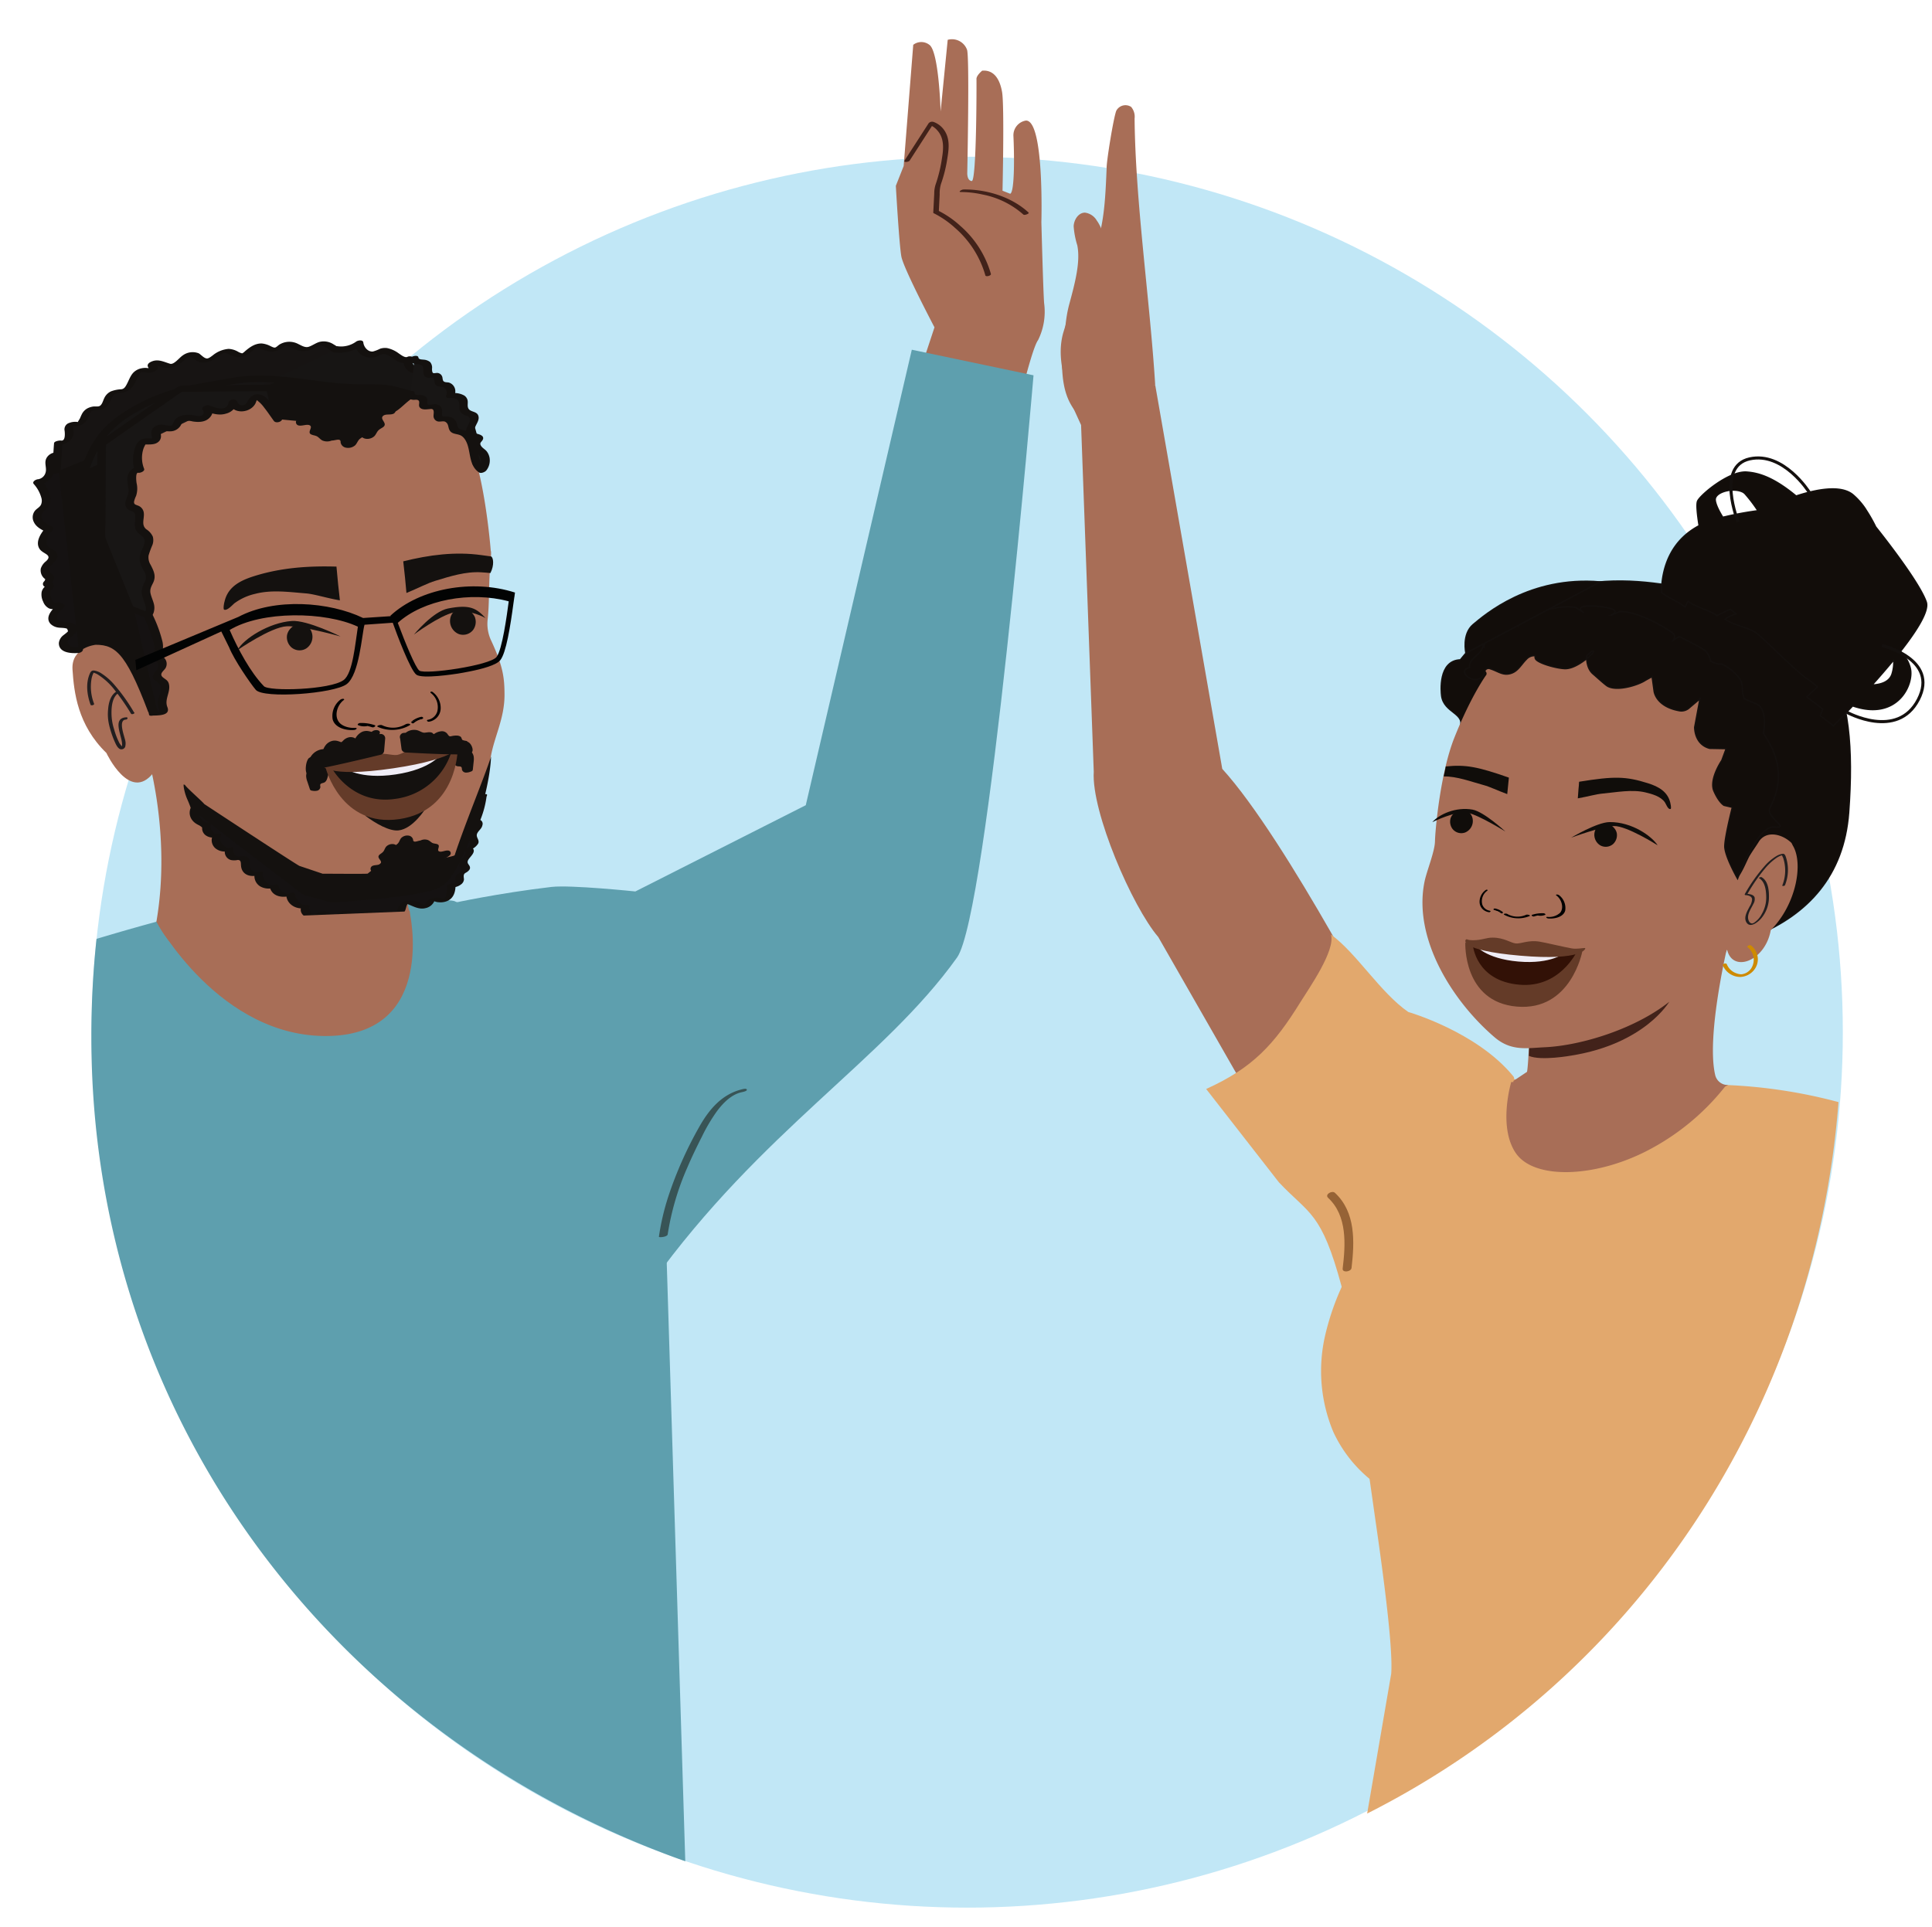 <svg xmlns="http://www.w3.org/2000/svg" viewBox="0 0 637.33 635.77"><defs><style>.cls-1{fill:#c1e7f6;}.cls-2{fill:#a86e57;}.cls-3{fill:#42221a;}.cls-4{fill:#5e9fae;}.cls-5{fill:#e2a86d;}.cls-11,.cls-12,.cls-6,.cls-7{fill:#120d0a;}.cls-11,.cls-12,.cls-13,.cls-6,.cls-7{stroke:#14100e;stroke-miterlimit:10;}.cls-6{stroke-width:0.45px;}.cls-7{stroke-width:0.42px;}.cls-8{fill:#231f20;}.cls-9{fill:#100d0a;}.cls-10{fill:#ce8a00;}.cls-11{stroke-width:0.45px;}.cls-12{stroke-width:0.47px;}.cls-13{fill:none;stroke-width:1.01px;}.cls-14{fill:#643b28;}.cls-15{fill:#321106;}.cls-16{fill:#f0edf6;}.cls-17{fill:#14110f;}.cls-18{fill:#221e1f;}.cls-19{fill:#151212;}.cls-20{fill:#171413;}.cls-21{fill:#171514;}.cls-22{fill:#181615;}.cls-23{fill:#020303;}.cls-24{fill:#643b29;}.cls-25{fill:#385456;}.cls-26{fill:#966336;}</style></defs><g id="Layer_1" data-name="Layer 1"><circle class="cls-1" cx="319.06" cy="340.56" r="288.85"/><path class="cls-2" d="M301.26,14.79l-3.16,40-2.58,6.52s1.09,19.32,1.82,23.32S308.27,108,308.27,108l-7,21.18L336,133.59s4.5-18.89,6.44-21.37a21.12,21.12,0,0,0,2-12.17c-.31-3.81-.91-26.76-.91-26.76s1-33.71-5.11-33.51c0,0,0,0,0,0a4.93,4.93,0,0,0-4.11,5.15c.27,5.4.48,18.41-1.07,19l-2.53-1s.65-27.93-.14-32.54S327.66,23,324,23.32c0,0-1.92,1.55-1.88,2.75s.06,33.81-1.56,33.66S319.08,57,319.08,57s.81-38.77-.1-40.65a5.28,5.28,0,0,0-6.35-3.21l-2.34,23.62s-.55-19.91-3.75-22A4.32,4.32,0,0,0,301.26,14.79Z"/><path class="cls-3" d="M300.07,53,308,40.69l-1.58.43a6.49,6.49,0,0,1,2.87,2c2.29,2.64,1.94,6.13,1.41,9.33a47.14,47.14,0,0,1-2.06,8.43,9.5,9.5,0,0,0-.45,3l-.32,6.19a.27.27,0,0,0,.18.3,30.7,30.7,0,0,1,7,4.83,32.47,32.47,0,0,1,10,15.66c.16.59,2,.1,1.83-.49a33,33,0,0,0-10.11-15.86,31.57,31.57,0,0,0-7.25-5l.18.29.28-5.63a11.12,11.12,0,0,1,.41-3.41,45,45,0,0,0,2.1-8.39c.54-3.22.95-6.58-1-9.41a7.23,7.23,0,0,0-3.56-2.74,1.57,1.57,0,0,0-1.58.43L298.38,53c-.43.67,1.39.47,1.69,0Z"/><path class="cls-3" d="M317.06,63.36a33.27,33.27,0,0,1,7.17.84,28.35,28.35,0,0,1,13.36,6.59c.39.36,2.08-.33,1.72-.66-5.58-5.17-13.92-7.73-21.49-7.61-.55,0-2,.86-.76.84Z"/><path class="cls-4" d="M300.79,115.39l40.15,8.44s-15.05,177.85-25.23,192.1C291.55,349.78,251.29,372.82,215,423.29c-12.86,17.89-14.57,38.37-14.57,38.37L149.24,298s15.3-3.33,32.66-5.36c6.35-.74,27.69,1.49,27.69,1.49l56.22-28.46Z"/><path class="cls-2" d="M381.08,127,403.2,253.68c21.3,23.39,55.69,90.3,55.69,90.3l-22.52,60-54.27-94.8c-8.62-10.06-22.12-41.34-21.29-54.56l-4.18-114.38-4.13-9.05Z"/><path class="cls-5" d="M499.2,355.1c-12-14.7-34.62-21.2-34.63-21.2-9.23-6.38-17.08-19.44-25.51-25.56,1.58,5.23-7.32,17.85-10.06,22.28-8.66,14-15.74,21.74-31.11,28.68l24,30.8c10.08,10.7,14,9.55,20.72,34.51l.84,21.78,28.87-71.46S502.78,359.49,499.2,355.1Z"/><path class="cls-5" d="M450.11,411.45a84.51,84.51,0,0,0-13,29.3,52.09,52.09,0,0,0,2.71,31.67,44,44,0,0,0,35.28,25.32"/><path class="cls-2" d="M381.08,127c-1.75-28.16-6.54-60.34-6.8-87.88a5,5,0,0,0-1.14-3.85,3.42,3.42,0,0,0-4.74,1l-.1.15c-.87,1.69-3.36,17.16-3.24,19.06-.61,14.62-1.07,21-6.58,34.57-3.54,8.8-4.86,10.3-7.62,19.36s1,19,4.72,27.75"/><path class="cls-2" d="M358.93,139.94c-7.19-6-8.93-11.72-8.59-24.62,1.18-5.49.93-9.54,2.39-14.95,1.89-7,3.74-13.93,2.65-19.42a27.7,27.7,0,0,1-1.2-6.31c.09-2.14,1.58-4.48,3.72-4.48a5.29,5.29,0,0,1,3.9,2.59c3.4,4.6,5.71,17.7,3.48,27.31"/><path class="cls-5" d="M451,598.37c87.79-44.32,147.41-131.76,155.49-234.74a169.33,169.33,0,0,0-37-5.64l-48.33-.28-50.89-3.85S446,405.58,443.77,420.28s4.36,41.79,4.36,41.79l5.21,36.78c1.42,10,6.39,43.36,5.59,53.41Z"/><path class="cls-4" d="M226.06,614.11,219.92,415.8,192.66,305.51s-38.4-5.89-42.54-8.1-85.67,3.37-85.67,3.37-14,3.38-32.61,9a298.8,298.8,0,0,0-1.7,32.53C30.14,466.72,108.78,572.52,226.06,614.11Z"/><path class="cls-2" d="M505.43,310.77s-.8,38.62-1.7,42.88l-4.5,3,.84,13.39c17.19,16,13.06,9.49,35.78,3.46L570.13,358a4.29,4.29,0,0,1-4.35-3.43c-3-13.18,4.35-43.58,4.35-43.58"/><path class="cls-3" d="M550.7,330.45s-8,13.95-32.35,17.83c0,0-10.08,1.83-14,.1l.22-5.64Z"/><path class="cls-6" d="M473.88,296.93c8.81-5.57,11-16.35,10.54-26.09-.48-9.33,7.34-23.15-4.07-23.33-.21,0,4.53-7.71,1.14-7.21,2.34-5-5.2-4.94-5.93-10.77-.15-1.17-1.22-11.54,6.17-11.82,28.57-35.46,63.66-25.63,83.42-21.81,38.79,7.51,47.84,29.54,44.69,72.19-3.11,42-48.35,50.32-87.7,46.86-16.82-1.48-36.86-2-48.62-17.81Z"/><path class="cls-7" d="M560.49,173.44c-8.56,4.52-12.3,12.67-12.41,22.06,1.89,1.55,5.89,3.21,7.79,4.75.32-.62.66-1.24,1-1.84,2.08,1.68,7.43,3.1,9.55,4.74.55-.36,2.3-1.2,4.37-2.14l1.94,1.54a10.91,10.91,0,0,0-3.67,1.75c2.4,1.91,8.4,2.83,10.7,4.84,5,4.37,10.62,10.27,15.78,14.43a31.35,31.35,0,0,1,4,3.08L596,229.94l5.3,4c-.53,1.38-.84,2.17-.84,2.17l4.35,3.37s2.63-2.62,6.36-6.56c14.73,5.09,20.37-7.06,19-12.53a11.54,11.54,0,0,0-3.21-5.46c5.44-6.93,9.47-13.37,8.5-16.28-2-5.84-11.89-18.77-16.7-24.83a48.53,48.53,0,0,0-3.19-5.61l-.06-.12h0a22.57,22.57,0,0,0-4.32-4.93c-4.07-3.27-12.15-1.66-18.68.48-7.25-6-12.14-7.61-16.32-7.9-5.86-.4-15.22,7.49-16.18,9.55C559.52,166.31,559.94,170,560.49,173.44ZM617.61,226c2.35-2.63,4.79-5.44,7.09-8.23a13.21,13.21,0,0,1-.55,4.54C623.3,225.06,620.34,225.87,617.61,226Zm-42.17-63.3a48.38,48.38,0,0,1,4.43,5.8,108.35,108.35,0,0,0-10.87,2l-.68.15c-1.08-1.74-2.36-4.11-2.48-5.69C565.63,162.21,572.44,160.56,575.44,162.69Z"/><path class="cls-2" d="M502.62,216.65a4.35,4.35,0,0,1-.34.41l.31-.17Zm-11.91,1.65,0,.2.58-.4C491.29,217.86,490.71,218.3,490.71,218.3Zm77.22,98.91,1.8-3.9c1.79,7.84,12.6,3.85,14.41-6.42,8.41-8.45,10.84-22.05,7.27-27.91l-.42-.84c-2.7-2.69-7.89-4.37-10.62-.69-1,1.64-2.33,3.45-3.28,5.08-1,1.88-2.48,5.7-4,7.28,0,0,7.36-18,8-22.62s1.51-16-6.13-23.32c0,0-8.94-10.6-12.23-15.79l-1.28-.61c-.8-.07-1.35.13-2.14.06,0-.24.31-.46.35-.95a8.68,8.68,0,0,1-3.47-.06c.29-.22.84-.42.86-.66a14.15,14.15,0,0,1-3.18-.28c.28-.22.86-.66.88-.9-1.37.37-2.12-.19-3.18-.28a1.88,1.88,0,0,0,.61-.93,7.05,7.05,0,0,1-3.2,0c.29-.22.59-.68.88-.9-1.37.37-2.12-.19-3.18-.28-.27,0,.57-.44.59-.68a9.55,9.55,0,0,1-2.67,0c0-.24.57-.44.6-.68-1.64.35-2.39-.21-3.45-.3l.88-.91a3.75,3.75,0,0,1-3.22.21c.28-.22.85-.66.87-.9a5.29,5.29,0,0,1-4.28.11c.27,0,.86-.66.88-.9-1.41.85-2.45.52-3.78.4.29-.22.6-.68,1.17-1.12a5.46,5.46,0,0,1-5.1.28c.27,0,.6-.68.62-.92-1.15.88.95-.17-.36-.53,0,0-3.13.71-3.11.47-1.13.63,3.16-3.89,1.83-4,.31-.47-7.65-.22-7.07-.66-1.41.86-1.1.38-2.67,0,0,0-5.76,2.43-5.48,2.21-1.43,1.1-1.94,0-3.51-.36.29-.22.87,1.11,1.16.89-1.15.88-.69-.31-2-.42,0-.25-4.2-2-4.17-2.21-1.39.61-1,.76-2.56.62,0-.25-1.23,2.59-.95,2.37-1.14.88-1,.09-2.33-.28l-1.39.79c-1.44,1.1.43.73-1.14.35,0-.17,5.92,1.29,6.19,1a9.84,9.84,0,0,1-3.55,1.21c0-.25.33-.71.35-1a5.3,5.3,0,0,1-4.37,1.08c.27,0,.58-.44.6-.68-1.44,1.1-3.09,1.69-4.62.82v0a8.37,8.37,0,0,1-3.86,1.42,1,1,0,0,1,.62-.93l-1.06-.09c-1.5,1.83,4.7,1.27,4,3.66,0,0-5,6.77-10.58,20.8-4.59,11.51-6.31,30.27-6.39,34.18-.07,3.4-2.71,9.76-3.43,13.23-3.9,18.82,9.2,39.51,23.06,51.39,5.52,4.73,10.74,3.59,16.66,3.32,12.07-.56,30.63-6.22,42.05-15.86"/><path d="M497.32,301.61a6.88,6.88,0,0,0,6.12.22c.41-.19,1.67.16,1.1.43a9.73,9.73,0,0,1-8.33-.44c-.2-.13-.15-.29.14-.35a1.45,1.45,0,0,1,1,.14"/><path d="M505.33,301.86a11,11,0,0,1,3.84-.54.94.94,0,0,1,.56.23c.1.11.11.24,0,.3a4.15,4.15,0,0,1-2.1.26.8.8,0,0,1-.61-.31c-.1-.18.12-.26.29-.25a3.26,3.26,0,0,0,1.7-.21l.52.54a9.86,9.86,0,0,0-3.43.48.79.79,0,0,1-.68-.14c-.13-.09-.26-.29-.05-.36"/><path d="M510.46,302.52a5.32,5.32,0,0,0,4.22-1.38c1.29-1.55.5-4.45-1.29-5.7-.19-.14-.07-.27.14-.3a1.31,1.31,0,0,1,.8.24,5.34,5.34,0,0,1,2,5.06c-.37,1.43-1.92,2.31-3.78,2.55a7.41,7.41,0,0,1-1.7.06c-.23,0-.64-.12-.73-.31s.12-.24.33-.22"/><path d="M494.61,300.59a.19.19,0,0,0-.16-.29,1.86,1.86,0,0,1-1.14-.49l-.45.43a5.59,5.59,0,0,1,2.3,1.05.44.44,0,0,0,.49,0c.11-.07.23-.24.09-.35"/><path d="M495.74,300.92a6.12,6.12,0,0,0-2.57-1.17.49.49,0,0,0-.42.14.19.19,0,0,0,0,.3"/><path d="M491.44,300.48a3.11,3.11,0,0,1-2.45-2,4.23,4.23,0,0,1,1.63-4.59.18.18,0,0,0,0-.32.63.63,0,0,0-.54.11,4.77,4.77,0,0,0-2,3.84,3.42,3.42,0,0,0,2,3.12,3.69,3.69,0,0,0,1.07.33.55.55,0,0,0,.51-.18c.09-.17,0-.26-.18-.28"/><path class="cls-8" d="M576.42,295a56.75,56.75,0,0,1,5.67-8.26,19.35,19.35,0,0,1,3.9-3.66,7.82,7.82,0,0,1,1.24-.68,1.6,1.6,0,0,1,.33-.11l.19-.05.08,0c.06,0,.15,0,.2,0-.16.07-.06,0,0,0-.44-.27-.18-.05-.14.08s.24.49.34.73a13.26,13.26,0,0,1-.28,9.08c-.12.33.79.22.9-.1a13.67,13.67,0,0,0,.4-8.88c-.2-.59-.39-1.51-1.14-1.45a5.3,5.3,0,0,0-2.08.74,16,16,0,0,0-3.86,3.25,53.6,53.6,0,0,0-6.59,9.3c-.22.38.69.32.85,0Z"/><path class="cls-9" d="M476.93,252.89c6.57-.69,10.55.09,20.8,3.67l0,.25c-.13,1.39-.06.61-.2,2-.1,1.07-.21,2.14-.32,3.2-3.34-1.22-5.7-2.43-7.88-3-4.12-1.12-8.75-2.9-13.08-2.83C476.49,255.09,476.73,254,476.93,252.89Z"/><path class="cls-9" d="M520.89,258.2c-.11,1.4,0,.62-.16,2l-.24,3.21c3.5-.62,6-1.39,8.28-1.59,4.46-.41,9.59-1.43,14-.38,2.1.51,5.11,1.29,6.47,3.33.37.54,1,2.45,1.85,2.14.36-.13-.06-1.9-.1-2.08-.87-3.58-3.75-5.27-7.34-6.4-7.34-2.31-11.13-2.37-22.72-.5"/><path class="cls-10" d="M576.5,312.52a5.27,5.27,0,0,1,1.12,7.1,4.6,4.6,0,0,1-1.4,1.27,4.35,4.35,0,0,1-.76.35l-.47.13a1.92,1.92,0,0,0-.37.09,4.62,4.62,0,0,1-1.8-.32,5.21,5.21,0,0,1-3.18-3c-.22-.52-1.52-.14-1.32.35a6.27,6.27,0,0,0,5.79,3.85,6.13,6.13,0,0,0,4.14-1.87,5.71,5.71,0,0,0,1.63-3.88,5.93,5.93,0,0,0-2.17-4.59.84.84,0,0,0-.88-.05c-.15.07-.58.39-.33.6Z"/><path class="cls-8" d="M575.69,295.31c.88.09,2.19.29,2.29,1.38a4.83,4.83,0,0,1-.82,2.42c-.8,1.57-2.18,3.78-.88,5.45s3.84-.49,4.74-1.58a10.85,10.85,0,0,0,2.51-6.46c.08-2.37-.09-5.81-2.45-7.11-.23-.13-1,.24-.85.31,2,1.12,2.36,3.93,2.41,6a10.81,10.81,0,0,1-1.48,5.88,7.52,7.52,0,0,1-2.66,2.93c-.91.49-1.56-.3-1.77-1.17-.44-1.76.94-3.58,1.65-5.09a3,3,0,0,0,.42-2.23c-.39-.92-1.68-1.05-2.52-1.13-.21,0-1,.33-.59.37Z"/><path class="cls-9" d="M484.26,267.75a4,4,0,0,0-4.37.4,3.75,3.75,0,0,0-1.32,1.7,4,4,0,0,0,.62,3.69,3.69,3.69,0,0,0,4.17,1.12,4.1,4.1,0,0,0,2.42-4.57,3.65,3.65,0,0,0-1.52-2.34"/><path class="cls-9" d="M496.59,274.35s-7-6.5-10.81-7.22c-5.57-1-11.06,1.57-13.29,4.14,0,0,7.86-3.93,11.76-3.08C488,269,496.59,274.35,496.59,274.35Z"/><path class="cls-9" d="M528.13,271.91a4,4,0,0,1,4.23,1.16,3.74,3.74,0,0,1,1,1.9,4,4,0,0,1-1.25,3.53,3.7,3.7,0,0,1-4.3.37,4.09,4.09,0,0,1-1.59-4.92,3.62,3.62,0,0,1,1.91-2"/><path class="cls-9" d="M518.28,276.39s8.55-5.11,12.69-5.15c7.47-.07,14,4.73,15.86,7.67,0,0-10.19-6.49-14.45-6.36C528.31,272.68,518.28,276.39,518.28,276.39Z"/><path class="cls-11" d="M489.84,221.3c-1.62,6.61-10.22.15-5.09-1.05-.33-3.29,4.38-4.22,4.53-7.54a5.21,5.21,0,0,1,.28.55s.47-4,1.88-4.8,7.64-3.33,7.64-3.33l1.69,1.52c0-.1-.57-1.45.43-2.16s11.56-5.11,18-4.14c.22,0,.43.07.64.12l2.55,1.63.09.05-.09-.06c-.45-.32-1.41-1.1-.84-1.62a2.31,2.31,0,0,1,1.25-.43,22.66,22.66,0,0,1,3.94,0v0l.44.05.43,0v0a23.48,23.48,0,0,1,3.88.73,2.31,2.31,0,0,1,1.14.64c.48.61-.6,1.21-1.1,1.45l-.11.05.1,0,2.8-1.16c.21,0,.43,0,.65,0,6.48.17,16.11,6.34,17,7.21s.11,2.12.05,2.21l1.93-1.2s7.46,3.69,8.7,4.76a6.81,6.81,0,0,1,1.65,3.42s2.28,1.07,3.15.87,5.06,2.47,6.64,5.23c1,1.77.46,3.3.9,4.82h0c.26.85.39,1.42.39,1.42l4.41,1.91c3.48,2.07,1.91,9.48,1.91,9.48,6.38,9.41,6.07,16.92,2.16,24.69-1.51,3,7.07,6.9,1.4,6.28s-12.07,17-12.07,17-4.26-7.44-4.21-10.73,2.49-12.81,2.49-12.81l-2.73-.64s-1.63-.83-3.33-4.7,2.59-10.13,2.59-10.13l1.43-3.88-5.44-.1c-5.14-1.36-4.94-7-4.94-7l1.74-9.35-3.42,2.89a3.87,3.87,0,0,1-3.14,1.09c-8-1.32-8.56-6.45-8.56-6.45l-.67-4.85-2.17,1.19c-2.33,1.59-9.22,3.75-12.47,2-.86-.46-4.34-3.68-4.91-4.13-2-1.77-2.09-4.82-2-5.94.35-.28.68-.64,1-.95,1.27-1.15,1.78-.58.51.58-2.18,2-5.83,4.75-8.82,4.62s-9-1.87-9.62-3.27c-.43-.93.49-1-.57-1a3.49,3.49,0,0,0-2.41,1.17c-1.52,1.46-2.64,3.69-4.66,4.5-2.93,1.19-4.49-.5-7.26-1.35A1.33,1.33,0,0,0,489.84,221.3Z"/><path class="cls-12" d="M483.58,215.5s-1.41-6.27,2.43-9.46S504.61,190,527.9,192Z"/><path class="cls-13" d="M609.22,235s16.63,9.23,23.59-4.16-12-17.87-12-17.87"/><path class="cls-13" d="M596.82,162.4s-8.46-13.47-19.63-11-3.83,20.79-3.83,20.79"/><path class="cls-2" d="M498.53,357s-4.45,14.73,1.51,23.46,25.66,8.17,42.91-.57A78.62,78.62,0,0,0,569.47,358Z"/><path class="cls-14" d="M501.68,313.14c7.71.67,20.29.79,20.29.79s-3.71,19.73-21.59,18.19-17-21.1-17-21.1S494,312.47,501.68,313.14Z"/><path class="cls-15" d="M501.61,313.13c3.66.32,18.5.94,18.5.94s-5.62,12-18.89,10.83c-14.38-1.24-15.34-13-15.34-13Z"/><path class="cls-16" d="M501.4,313.7c3.66.31,14.88.63,14.88.63s-4.38,3.88-15.38,2.93-14.14-5.36-14.14-5.36Z"/><path class="cls-14" d="M483.73,309.92c.4-.07.32.31,2.15.3,3.06,0,4.3-.87,6.51-.86,3.78,0,6,1.78,7.67,1.93s4.15-1.22,7.88-.59c2.18.37,7.55,1.68,10.56,2.22,1.81.32,4-.24,4.39-.11s-.88,4.29-21.4,2.51S483.18,310,483.73,309.92Z"/><path class="cls-2" d="M132.06,309.08a33.23,33.23,0,0,1-6.77,9.09,32.22,32.22,0,0,1-12,6.38l-4.94,1.28a40.86,40.86,0,0,1-10.73,1.31l-9-.1a39.57,39.57,0,0,1-5-.77c-13.44-3-26.15-10.17-32-22.31,5.05-29.63-3.36-56.17-3.36-56.17l80.46,8.26s3.83,37.56,5.69,41.93c.1.24.35,2.36.76,2.67C135.34,304.23,133.73,306,132.06,309.08Z"/><path class="cls-2" d="M109.66,294.37l26.72-4.23,13-4.66c1.37-.14,5.63-14.61,6.35-16.47,2.23-5.76,5.13-13.31,6.19-19.4,1.15-6.54,4.47-12.48,4.51-20.18,0-5.65-.41-9.54-4.48-18.24a12.91,12.91,0,0,1-1.06-7c.58-5.35.28-11.5.91-18.65,0-.56.38-3.29.09-3.86,0,0-2.25-29.25-8.76-39S138.25,129,130.36,128,100,131,100,131l-31.76-.74-25,16.3-9.63,33.84,6.41,37.18,8,32.94"/><path class="cls-17" d="M47.34,214.81c.51,2.87,5.86,16.85,6.52,19.63l-15,1.51c-5.7-9.36-12.52-20.37-14.55-22.82-3.18-3.82-2.23-25.06-3.31-32.62l-.23-1.63c-1.05-7.24,4.5-19.63,14.85-33.12,19.24-25.08,18.11-23.45,52.62-25.17,2.18-.1,4.36-.13,6.48-.08,20,.53,40.24-.23,54.8,14.74C160,146,155,138.19,155.2,146.56c-2.52-16.27-5.12-11-7-12.68-11.27-10-14.69,2.55-19.63,2.42A16.4,16.4,0,0,0,120.6,138c-4.66,1.66-9.34,1.6-14.49,1.46-3.83-.1-13.62-1.09-14.46-1.18-2.75-1.45-1.74-11.56-6.5-11.68-11.07-.29-25.33,6.29-30.28,9.36C49,139.63,35,147.68,39,164.05"/><path class="cls-17" d="M144.8,283.39a1.33,1.33,0,0,1-.53-.13c-3.08-1.56-3.43-2.6-4.86-2.76a7.79,7.79,0,0,0-1.53-.16c-4.09-.09-6.59-.22-16.58,7.9-.2.16-14.55,0-14.83.05l-7.7-2.59c-1.31-.61-31.37-20.4-31.37-20.4-.5-.72-6.09-5.61-6.38-6.32l-.27-.1-.18-.05c0,.05,0,.12,0,.15a5.31,5.31,0,0,0,.09,1,16.26,16.26,0,0,0,1.24,4c.87,1.95,1.48,4,2.28,5.95q.42,1,.93,2c3.35,1.57,26.13,24.2,38.09,28.46a49.19,49.19,0,0,0,9.37.28c11.69-.4,22.87-1.73,33.88-6.39a10.31,10.31,0,0,0,5.88-6.52c2.48-8.27,9.2-26.15,9.66-38.12-2.34,7.18-8.55,22.05-12,32.53-.1.32-4.47,1.08-4.83,1.23"/><path class="cls-2" d="M50.57,255c-7.76,9.94-15.47-6.56-15.47-6.56-9.54-9.25-10.69-20.08-11.18-27.51s7.67-8.19,7.67-8.19c7,0,10.48,3.39,18.76,26.1"/><path class="cls-17" d="M24.32,213.13s-10.4-23.36-7.95-48.49,27.25-39.75,39.91-43.4,59.37-4.28,71.21-.45,28.22,4.81,30,34c0,0-2.33-27.94-34.07-24.57-11.24,1.19-41.64-2.94-57-2-6.35.38-25.35,18.56-27.63,22.44-5.23,8.9,11.48,25.81,3.92,53.07-2.5,9-9.34-5.38-13.14.79S24.32,213.13,24.32,213.13Z"/><path class="cls-18" d="M44.25,235.11A59.84,59.84,0,0,0,37.78,226a19.53,19.53,0,0,0-4.4-3.86,5.77,5.77,0,0,0-2.36-.9c-.87-.08-1.17.48-1.47,1.2-1.32,3.21-.82,6.9.32,10.07.16.43,1.32.1,1.17-.31a15.3,15.3,0,0,1-.9-7.86,7.44,7.44,0,0,1,.94-2.74l-.62.32c-.12,0-.13,0,0,0s.26,0,.05,0l.24,0a5.84,5.84,0,0,1,1.48.62,21.66,21.66,0,0,1,6,5.67,69.15,69.15,0,0,1,5,7.28c.21.35,1.35,0,1.09-.46Z"/><path class="cls-18" d="M41.6,236.67c-5,.33-.9,6.8-1.36,9.41,0,.09-.14.34-.12.4l-.06.09.36-.08s-.16-.09-.17-.12c-.23-.41-.63-.78-.87-1.22a24,24,0,0,1-1.73-4.49,17.63,17.63,0,0,1-.87-5.47c0-2.27.31-5.42,2.52-6.68.69-.38-.31-.69-.75-.44-2.09,1.19-2.72,3.78-2.89,6a15.69,15.69,0,0,0,.34,5.16,32.48,32.48,0,0,0,1.82,5.44c.37.81.85,2,1.71,2.46a1.33,1.33,0,0,0,1.78-.77,4.5,4.5,0,0,0-.13-2.54c-.29-1.32-2.18-6.23.29-6.39.62,0,.93-.81.13-.76Z"/><path class="cls-17" d="M100.55,206.07a4.52,4.52,0,0,0-4.77,1.37,4.32,4.32,0,0,0-1.1,2.17,4.5,4.5,0,0,0,1.47,4,4.17,4.17,0,0,0,4.86.35,4.62,4.62,0,0,0,1.73-5.58,4.12,4.12,0,0,0-2.19-2.28"/><path class="cls-17" d="M150.22,201.4a4.53,4.53,0,0,1,4.95.38,4.37,4.37,0,0,1,1.51,1.91,4.51,4.51,0,0,1-.64,4.19,4.21,4.21,0,0,1-4.7,1.32,4.65,4.65,0,0,1-2.81-5.13,4.13,4.13,0,0,1,1.69-2.67"/><path class="cls-17" d="M136.56,209.36s6.23-7.62,11.25-8.6c7.34-1.43,9.4,0,12.37,3.17,0,0-5.21-3.05-10.35-1.91C144.92,203.12,136.56,209.36,136.56,209.36Z"/><path class="cls-17" d="M112.34,210s-11-5.5-16.13-5.11c-7.45.56-15.86,5.83-17.89,9.63,0,0,11-7.63,16.27-7.88C99.62,206.39,112.34,210,112.34,210Z"/><path class="cls-17" d="M111,187c.17,1.76.33,3.53.5,5.31.12,1.35.5,4.42.62,5.77-4.36-.73-8.36-2.06-11.15-2.29-5.55-.44-11.26-1.27-16.69.12A18.41,18.41,0,0,0,77.4,199c-.66.5-2.35,2.54-3.44,2.16-.44-.15,0-2.4.1-2.63,1-4.52,4.55-6.7,9-8.19,9.07-3,18.43-3.68,28-3.39"/><path class="cls-17" d="M162,183.59l-3.15-.43c-8.74-1.22-17.29-.07-25.83,2.05.19,1.76.38,3.53.58,5.3.14,1.35.33,3.79.48,5.14,3.78-1.56,7-3.26,9.48-4,4.91-1.5,10.06-3.14,15.22-2.82.41,0,2.61.2,3,.24C163.13,186.44,162.74,183.9,162,183.59Z"/><path class="cls-17" d="M120.42,269.08l20-2.38s-4.13,6.8-9,7.29C128.47,274.29,124,271.78,120.42,269.08Z"/><path d="M133.76,239a8.28,8.28,0,0,1-7.72.28c-.52-.26-2.1.2-1.38.56a11.66,11.66,0,0,0,10.5-.55c.26-.18.19-.4-.17-.48a1.83,1.83,0,0,0-1.23.19"/><path d="M123.65,239.28a13.48,13.48,0,0,0-4.85-.73,1.08,1.08,0,0,0-.7.31c-.13.14-.14.31.05.4a5.13,5.13,0,0,0,2.66.35,1,1,0,0,0,.77-.4c.12-.24-.16-.36-.38-.34a3.89,3.89,0,0,1-2.14-.29c-.22.24-.44.47-.65.71a12,12,0,0,1,4.34.67,1,1,0,0,0,.85-.19c.16-.12.33-.39.05-.49"/><path d="M117.19,240.15c-1.92.14-4.26-.48-5.34-1.86-1.65-2.08-.68-5.66,1.57-7.32.24-.18.08-.37-.18-.4a1.56,1.56,0,0,0-1,.32,6.78,6.78,0,0,0-2.5,6.46c.49,1.91,2.46,3.09,4.8,3.42a10.3,10.3,0,0,0,2.15.09c.29,0,.81-.16.92-.41s-.15-.33-.42-.3"/><path d="M137.17,237.63a.25.25,0,0,1,.2-.39,2.2,2.2,0,0,0,1.43-.65l.57.58a6.56,6.56,0,0,0-2.88,1.4.53.53,0,0,1-.62,0c-.14-.09-.29-.32-.12-.47"/><path d="M135.75,238.06a7.4,7.4,0,0,1,3.23-1.55.63.63,0,0,1,.53.19.28.28,0,0,1,0,.4"/><path d="M141.16,237.49a3.92,3.92,0,0,0,3.08-2.7,5.89,5.89,0,0,0-2.12-6.14.23.23,0,0,1,0-.42.72.72,0,0,1,.68.15,6.55,6.55,0,0,1,2.57,5.13,4.5,4.5,0,0,1-2.48,4.16,4,4,0,0,1-1.35.44.66.66,0,0,1-.65-.25c-.11-.22.05-.34.22-.37"/><path class="cls-17" d="M103,252.3c-1,1.12-2.11,2.41-2,3.93a6,6,0,0,0,.37,1.6l.81,2.42a.91.91,0,0,0,.24.44,1,1,0,0,0,.51.18,4,4,0,0,0,1.76,0,1.38,1.38,0,0,0,1-1.27,2,2,0,0,1-.05-.72c.15-.45.76-.47,1.2-.64,1.11-.42,1.18-1.91,1.57-3a6.09,6.09,0,0,1,3.32-3.31,11.91,11.91,0,0,0,2.17-1.09,2.32,2.32,0,0,0,1-2.08"/><path class="cls-17" d="M153.43,246.2c1.23.88,2.56,1.91,2.83,3.4a6.08,6.08,0,0,1,0,1.65l-.27,2.54a1,1,0,0,1-.14.48.9.9,0,0,1-.47.28,4,4,0,0,1-1.72.36,1.37,1.37,0,0,1-1.28-1,2.07,2.07,0,0,0-.11-.71c-.24-.41-.84-.3-1.3-.37-1.18-.17-1.57-1.62-2.18-2.63a6.07,6.07,0,0,0-3.95-2.53,11.77,11.77,0,0,1-2.35-.61,2.33,2.33,0,0,1-1.45-1.81"/><path class="cls-17" d="M129.92,134.17a7,7,0,0,0-3.41-.73l-1.33-.25c-3.78.41-7.56.94-11.31,1.57a8.21,8.21,0,0,0-2.71.79c-.09,0-.16.11-.24.16-2.82.24-5.63.51-8.43.85l-1.24.49a7.9,7.9,0,0,0-3.17,1.34,1.11,1.11,0,0,0,.5,2c1.19.23,2.82-.59,3.69,0s-.58,1.87,0,2.66c.39.49,1.42.54,2.13.84s1.19,1.07,2,1.47a4,4,0,0,0,3,0c1.07,0,2.44-.65,2.86,0a1.14,1.14,0,0,1,.1.61,2.16,2.16,0,0,0,1.85,1.75,3.52,3.52,0,0,0,2.93-.78c.67-.65.84-1.53,1.57-2.14a6.75,6.75,0,0,1,.79-.52,2.57,2.57,0,0,0,1,.46,3.46,3.46,0,0,0,2.94-.78c.67-.64.84-1.52,1.57-2.13s1.6-.83,1.85-1.48c.41-1-1.39-2.07-.61-3s2.49-.32,3.59-.86A1.34,1.34,0,0,0,129.92,134.17Z"/><path class="cls-17" d="M122.92,287.69a5.68,5.68,0,0,0,2.8.37l1.09.12q4.55-.87,9-2a6.51,6.51,0,0,0,2.13-.82,1.33,1.33,0,0,0,.19-.14c2.25-.37,4.51-.77,6.75-1.23l1-.48a6.43,6.43,0,0,0,2.47-1.29.89.89,0,0,0-.54-1.59c-1-.11-2.24.66-3,.26s.34-1.55-.21-2.14c-.34-.37-1.18-.35-1.77-.55s-1-.78-1.7-1.05a3.14,3.14,0,0,0-2.43.17c-.87.1-1.93.68-2.32.15a1,1,0,0,1-.12-.49,1.74,1.74,0,0,0-1.6-1.29,2.83,2.83,0,0,0-2.32.82c-.5.57-.58,1.29-1.13,1.83a4.8,4.8,0,0,1-.6.47,2.1,2.1,0,0,0-.88-.31,2.84,2.84,0,0,0-2.32.82c-.5.57-.58,1.29-1.13,1.83s-1.23.77-1.4,1.31c-.26.86,1.26,1.59.69,2.38s-2,.42-2.84.93A1.09,1.09,0,0,0,122.92,287.69Z"/><path class="cls-19" d="M26,214.49a7.17,7.17,0,0,1-3.42-.26,2.47,2.47,0,0,1-1.6-2.74c.52-1.76,3.52-2.46,3.08-4.24-1.73-1.56-5.19-.38-6.33-2.42-.92-1.65.72-3.51,2.2-4.68-1.27-.92-.8,0-2.37-.18s-2.9-3.71-2.22-5.13c.76-1.6,1.46-.49.67-2.08-1.26-.21,1.24-1.59.21-2.33A2.89,2.89,0,0,1,15,187.11c.63-1.4,2.74-2.15,2.5-3.66-.2-1.29-1.92-1.6-2.83-2.53-1.67-1.7-.12-4.5,1.42-6.31a8.83,8.83,0,0,1-3.09-2.1,3,3,0,0,1-.42-3.48,13.87,13.87,0,0,1,1.69-1.55c2.18-2.28.17-6-1.84-8.4a4.55,4.55,0,0,0,4.18-4.31,14.06,14.06,0,0,1-.11-3.1c.24-1,1.55-1.86,2.31-1.15"/><path class="cls-17" d="M26.12,213.52c-1.21.1-2.72.27-3.49-.87s-.07-1.69.7-2.33,2.94-2.25,2-3.67-3.3-1.23-4.62-1.46c-.82-.14-1.71-.43-1.84-1.41-.16-1.24,1.1-2.36,1.95-3.05.44-.35.78-1,.18-1.36a2.69,2.69,0,0,0-2.22-.53c-.6.13-.46.31-.9,0a4.38,4.38,0,0,1-1.28-3.74c.19-.63.73-.69,1-1.22a1.66,1.66,0,0,0-.34-1.73c-.59-.64-.49.14-.23.19a6.34,6.34,0,0,0,.41-.59,1.76,1.76,0,0,0,.39-1.37c-.17-.68-1-1-1.29-1.6a1.78,1.78,0,0,1,.32-2.26c.9-1,2.36-1.91,2.06-3.46-.34-1.71-2.3-1.79-3.18-3-1.14-1.6.51-3.86,1.52-5.08.26-.32.41-.9-.07-1.14-1.42-.7-3.19-1.52-3.51-3.24s1.83-2.43,2.52-3.83c1.41-2.83-.73-6.14-2.47-8.29L12.29,160a6.51,6.51,0,0,0,4.94-2.87,5,5,0,0,0,.81-2.53,15.59,15.59,0,0,0-.15-1.81,4,4,0,0,1,0-1.09.55.55,0,0,1,.14-.39c.19-.23.08-.25-.33,0,1,.65,3.47-.69,2.2-1.56-1.81-1.25-4.52.23-4.87,2.27-.23,1.3.39,2.62,0,3.91a3,3,0,0,1-2.46,2.19c-.59,0-2.11.75-1.44,1.57a11.28,11.28,0,0,1,2.56,4.73,3.29,3.29,0,0,1-.17,2.1c-.4.82-1.28,1.21-1.87,1.86a3.46,3.46,0,0,0-.44,3.95c.75,1.52,2.31,2.35,3.78,3.07l-.07-1.15c-1.39,1.68-3.17,4.27-2.07,6.51.51,1.05,1.49,1.47,2.4,2.08,1.17.78.83,1.49-.06,2.33a5.05,5.05,0,0,0-1.73,2.4,3.52,3.52,0,0,0,1,3.13c.42.42.52.25.39.66s-.39.49-.52.75a1,1,0,0,0,.79,1.56l-.59-.52a5.89,5.89,0,0,1,.29.63l.4-.52c0-.05-.59.47-.62.5a3.3,3.3,0,0,0-.85,1.51,5.26,5.26,0,0,0,.5,3.26,4,4,0,0,0,2,2.24A4,4,0,0,0,19,200.7c.91-.33-1.09-.35-.24.23l.18-1.37c-1.69,1.39-4.27,4.09-2.26,6.3a4.58,4.58,0,0,0,2.7,1.22c.65.11,2.79,0,3.18.7.28.46-1.17,1.41-1.57,1.75a3.78,3.78,0,0,0-1.57,2.59c-.1,3.28,4.06,3.52,6.37,3.33.57,0,1.51-.41,1.57-1.09s-.75-.88-1.28-.84Z"/><path class="cls-20" d="M18.6,155.65c.12-1.42.49-8.15.61-9.57a3.12,3.12,0,0,0,3.67-3.14c-.08-.94-.54-2.05.15-2.69s1.84-.09,2.79-.27c2.1-.39,1.92-3.87,3.81-4.88,1.18-.63,2.72,0,3.93-.61,1.82-.87,1.74-3.78,3.47-4.83,1.2-.73,2.8-.27,4.09-.82,2.79-1.19,2.65-6.25,5.65-6.7,1.1-.16,2.23.44,3.31.2,1.94-.45-1.27-2.1.64-2.64s3.45,1.2,5.27,1.14c3-.08,4.81-4.6,7.69-3.86,1.24.32,2.06,1.57,3.28,1.94,2.86.86,5.12-3.4,8.09-3.11,1.5.15,2.73,1.45,4.23,1.43,2.33,0,3.7-3.1,6-3.24,1.85-.11,3.48,1.73,5.31,1.38,1.27-.25,2.14-1.51,3.39-1.87,2.13-.61,4.08,1.57,6.29,1.73,1.85.13,3.47-1.16,5.19-1.85s6.14,2.27,6.45,4.1"/><path class="cls-17" d="M20,155.43c.26-3.18.35-6.38.61-9.57l-2.29.88a5.61,5.61,0,0,0,5.49-2.29,3.54,3.54,0,0,0,.38-2.61,6.14,6.14,0,0,0-.1-1l0-.26c-.8,0-.9,0-.3,0a7.07,7.07,0,0,0,1.78,0,4.67,4.67,0,0,0,3.67-3.18c.29-.66.59-1.76,1.33-2a11.54,11.54,0,0,1,1.77-.08,6.39,6.39,0,0,0,2-.6c1.8-.91,2-2.7,3-4.23.66-1,1.86-.68,2.93-.9a6,6,0,0,0,2.81-1.29c1.22-1.08,1.74-2.67,2.47-4.08a5.73,5.73,0,0,1,.69-1.11c.16-.2.57-.41.39-.37a11.46,11.46,0,0,1,2,.26,6,6,0,0,0,1.79-.23c1.2-.37,2.38-1.42,1.13-2.58,0,0-.06-.27-.08-.28l-.63.32a4.21,4.21,0,0,1,.61.16c.54.17,1,.42,1.57.62a6,6,0,0,0,3.23.35,10,10,0,0,0,4.79-2.78c.29-.25.57-.5.87-.72a4.65,4.65,0,0,1,.52-.34c.23-.13-.35-.15.06,0,1,.41,1.79,1.26,2.81,1.74,1.73.82,3.81.18,5.37-.73.77-.45,1.47-1,2.21-1.49a1.92,1.92,0,0,1,2.41-.25,8.39,8.39,0,0,0,3,1.05,6.18,6.18,0,0,0,3.09-.73,12.34,12.34,0,0,0,2.16-1.58,4.37,4.37,0,0,1,1.17-.89c.38-.11,1,.22,1.37.38a8,8,0,0,0,3.35,1A6.46,6.46,0,0,0,93,114.92l.72-.53c.16-.11.32-.22.49-.32-.19,0-.15,0,.1,0a5.17,5.17,0,0,1,1.84.67,9.79,9.79,0,0,0,3.26,1.12,8.41,8.41,0,0,0,4.06-.84,10.86,10.86,0,0,0,1.78-.87c.39-.27.28-.26.93-.05,1.58.52,4,2,4.36,3.74.18.76,3,0,2.83-.76-.36-1.53-2-2.71-3.3-3.44a5.88,5.88,0,0,0-4.71-.82c-1.23.36-2.27,1.17-3.47,1.58s-2.39-.37-3.45-.87a6.28,6.28,0,0,0-6.22.13c-.39.23-1,.88-1.43,1s-1.07-.24-1.5-.43a7.82,7.82,0,0,0-3-.91c-2.12,0-3.73,1.11-5.28,2.41-.25.21-.83.81-1.17.85a4.93,4.93,0,0,1-1.31-.53,6.88,6.88,0,0,0-3.12-.94,9.42,9.42,0,0,0-5.25,2.16c-.53.37-1.27,1-1.86,1-1,0-2-1.3-2.78-1.71a5.52,5.52,0,0,0-5.28.74c-1.07.7-2.85,3.1-4.13,2.72-2.23-.66-4.08-1.76-6.41-.59-.52.26-1,.65-1,1.29a7.59,7.59,0,0,0,.62,1.34l.43-.44-.62-.11a7.36,7.36,0,0,0-1-.12,5.9,5.9,0,0,0-1.51.14,5.24,5.24,0,0,0-2.36,1.16c-1.22,1.08-1.7,2.74-2.46,4.13-.42.79-.83,1.48-1.74,1.61a10.9,10.9,0,0,0-3.48.71,4.61,4.61,0,0,0-2.17,2.19c-.45.87-.75,2.45-1.78,2.71-.61.16-1.34,0-2,.11a6.09,6.09,0,0,0-1.82.6,4.5,4.5,0,0,0-1.88,2.05c-.21.4-.37.83-.56,1.25-.08.16-.74,1.18-.72,1.26l-.08.09c.56-.1.57-.15.05-.16a4.09,4.09,0,0,0-1.05-.06,5.32,5.32,0,0,0-1.76.37,2.21,2.21,0,0,0-1.49,2.6c.09.81.32,3.47-1.19,3.21-.47-.08-2.24.19-2.3.87-.26,3.19-.35,6.39-.61,9.57-.07.9,2.74.33,2.8-.44Z"/><path class="cls-21" d="M110.91,115.22a10.19,10.19,0,0,0,7.53-1.92,4.22,4.22,0,0,0,5.24,3.47,19.22,19.22,0,0,1,2.57-1c3.18-.5,6,4.31,8.8,2.7-1.18,1.17.25,3.18,1.81,3.76s3.47.74,4.38,2.13c.32.49.47,1.08.82,1.55a4.84,4.84,0,0,0,1.83,1.19,17.84,17.84,0,0,1,6.88,5.72c3,4.26,5.41,8,6.51,19.81-1.17-14.21-7.17-15.4-11.23-18.86-3.46-3-9.09-2.93-13.37-4.44s-8.76-1.54-13.22-1.47c-13.63.22-29.16-4.6-42.57-2.18-11.4,2.06-21.07,3-31.17,8.68s-13.95,10.06-17.79,21"/><path class="cls-17" d="M110.42,116.27a12.56,12.56,0,0,0,9-2.31l-2.36-.28a5.13,5.13,0,0,0,3.47,4,5.58,5.58,0,0,0,3,.2c1-.2,2-1.05,3-1.08,1.52,0,3.08,1.56,4.34,2.24a5,5,0,0,0,4.85.29L133.87,118a2.75,2.75,0,0,0,.13,3.68c1,1.22,2.39,1.58,3.83,2a4,4,0,0,1,1.92,1c.55.61.69,1.47,1.27,2.07a6.61,6.61,0,0,0,2.06,1.26,16.4,16.4,0,0,1,2.55,1.53c3.92,2.84,6.8,7.61,8.23,12.19a54.22,54.22,0,0,1,2,11.23c.12,1.31,2.94.62,2.82-.76-.39-4.49-1.28-9.24-4-12.94-1.66-2.23-3.92-3.71-6.15-5.31a21.24,21.24,0,0,0-5-3.08,61.32,61.32,0,0,0-7.56-1.86c-2.9-.67-5.61-1.7-8.6-2s-6.29-.18-9.44-.23c-12.42-.16-24.67-3.76-37.14-2.67-3.08.27-6.11.91-9.15,1.43s-5.92,1-8.86,1.62a63.29,63.29,0,0,0-16.49,5.68c-4.57,2.42-9.14,5.27-12.61,9.17s-5.41,8.43-7.07,13.14c-.55,1.55,2.28,1.55,2.7.34A39.12,39.12,0,0,1,35.13,144a33.35,33.35,0,0,1,9.28-7.63,57.62,57.62,0,0,1,15.68-6.44c5.54-1.37,11.22-2.19,16.84-3.18,11.77-2.07,23.72,1.08,35.45,2,6,.45,12.3-.43,18.17,1.2,2.46.68,4.85,1.36,7.35,1.89a16.16,16.16,0,0,1,7.06,2.82c2.13,1.72,4.61,3,6.42,5.13,3.18,3.64,4.08,8.63,4.49,13.29l2.82-.76c-.52-5.52-1.37-11.15-4.05-16.08a30,30,0,0,0-3.6-5.26,19.07,19.07,0,0,0-3.91-3.43c-1.37-.9-3.38-1.35-4.15-2.87a5.33,5.33,0,0,0-3.68-2.84,6.81,6.81,0,0,1-2.2-.83c-.54-.39-1.42-1.37-.86-2,1-1.2-1-1.72-1.82-1.28s-2.16-.66-2.91-1.15a9.59,9.59,0,0,0-3.83-1.74,5.24,5.24,0,0,0-2.26.21,13.16,13.16,0,0,1-2.41.93c-1.66.15-3-1.47-3.16-3-.15-1-1.83-.66-2.35-.28a8.43,8.43,0,0,1-6.11,1.54c-1.41-.17-2.87,1.85-1,2.09Z"/><path class="cls-19" d="M159.31,262.63a29.69,29.69,0,0,1-2.2,8.49c1.09.19.89,1.87.18,2.72s-1.72,1.81-1.34,2.85c.14.36.43.65.56,1,.4,1.14-.94,2.08-2,2.56.88.49.39,1.86-.3,2.6s-1.59,1.66-1.18,2.59c.2.45.69.77.75,1.26.12,1-1.55,1.27-2,2.22-.25.54,0,1.18-.07,1.78a1.92,1.92,0,0,1-2.76,1.4c.07,2.11-.44,4.93-2.54,5.13-1.3.12-2.72-.95-3.82-.25-.68.44-.88,1.37-1.49,1.89-2.06,1.79-5.57-2.56-7.63-.76-1.1,1-.75,3.1-2.05,3.76s-2.62-.72-4-.66-2.8,1.76-4.22,1.26c-.62-.21-1-.79-1.58-1.14-1.26-.8-2.18.82-3.53,1.47-2.41,1.15-2.9-.63-2.9-.63-1-1.66-2-1.38-3.5-.2-.51.4-1,.95-1.58,1.07-1.55.3-2.66-2.15-4.19-1.79a5.19,5.19,0,0,0-1.45.95c-1.76,1.14-4.46-1-3.71-3a4.42,4.42,0,0,1-4.88-4.08,4,4,0,0,1-5.44-2.7c-2.49,1.09-5.68-1.59-5-4.23a3.14,3.14,0,0,1-4.42-2.28c-.12-1,.13-2.31-.78-2.75-.6-.29-1.29.07-2,.16a2.53,2.53,0,0,1-2.6-3.11c-2.47,1-5.38-2.22-4.11-4.57-2,.74-4.2-1.8-3.21-3.65-2.79.32-5.22-3.12-4-5.64l36.93,28.28,8.83,2.56s29.74-1.63,34.91-4.94S159.31,262.63,159.31,262.63Z"/><path class="cls-17" d="M157.9,263a30.63,30.63,0,0,1-2.19,8.35c-.07.19.09.28.24.32,1.81.54-.92,3.3-1.23,3.92-.45.89-.17,1.32.21,2.14.54,1.16-.26,1.84-1.29,2.31-.17.08-.84.44-.51.7,1.21.93-.56,2.42-1.1,3.17a2.39,2.39,0,0,0-.55,1.38c0,.73.55.9.76,1.51.32,1-1.16,1.35-1.65,2a2,2,0,0,0-.37,1.38,3.62,3.62,0,0,1,0,1l-.1.26c-.31.36-.27.4.11.15-.54-.26-2.76,0-2.75.86a8,8,0,0,1-.43,3.15c-.12.31-.41,1.08-.78,1.19.7-.2-.52-.44-.56-.44a7.63,7.63,0,0,0-.95-.2,5.21,5.21,0,0,0-3.31.75,3.46,3.46,0,0,0-1,1.06c-.05.07-.63,1-.68,1l.75-.25a2.16,2.16,0,0,1-.44-.1c-1.6-.64-3.29-1.67-5.07-1.52a5.1,5.1,0,0,0-2.69,1,4.75,4.75,0,0,0-1.34,2.57,3.63,3.63,0,0,1-.19.52l-.11.24c-.38.43-.19.44.56,0a11.47,11.47,0,0,0-1.69-.58,5.44,5.44,0,0,0-3.47.21,11.58,11.58,0,0,0-1.38.65c-.68.36-.47.24-1-.22a3.1,3.1,0,0,0-3.05-.8,7.05,7.05,0,0,0-2.72,1.46c-.1.07-.92.44-.52.47a.74.74,0,0,1-.36-.16,3.11,3.11,0,0,1-.45-.58,2.66,2.66,0,0,0-1.59-1.39,5.11,5.11,0,0,0-3.25.68,5.3,5.3,0,0,0-1.62,1.13l-.13.11c-.29.22-.12.23.49.05,0,0-.78-.48-.85-.53a4.5,4.5,0,0,0-2.59-1.28,5,5,0,0,0-2,.41,4.31,4.31,0,0,0-.74.38c-.18.11-.92.48-.37.48-1.31,0-2.15-1.88-1.84-2.94.12-.38-.58-.37-.79-.34-2.17.23-3.92-1.85-4.06-3.86-.05-.62-2,.07-2.24.17-.43.19-1.61-.59-2-.87a3.5,3.5,0,0,1-1.24-2c-.13-.53-1.69-.05-1.91,0-.71.27-2-.92-2.38-1.37a3.36,3.36,0,0,1-.77-2.75c.14-.77-1.94-.09-2.22,0,.46-.22.08-.09-.22-.18a2.94,2.94,0,0,1-.79-.4,2.8,2.8,0,0,1-1-1.29c-.35-.95.09-2.18-.54-3s-1.92-.57-2.87-.45A2.11,2.11,0,0,1,77,280c.16-.7-1.66-.19-1.9-.11.55-.18.12,0-.14-.15a5.3,5.3,0,0,1-.72-.35,3.59,3.59,0,0,1-1.12-1.14,2.89,2.89,0,0,1-.24-2.83c.27-.56-1.41-.25-1.52-.22.3,0,.26,0-.11-.07a2.13,2.13,0,0,1-.6-.31,2.86,2.86,0,0,1-.8-.86,2.26,2.26,0,0,1-.18-2.18c.17-.39-.63-.36-.79-.35-2.54.17-4.08-3.24-3.2-5.29l-2.72.73L80.54,280.3l12.52,9.58,4.5,3.45A24.83,24.83,0,0,0,99.79,295a16.57,16.57,0,0,0,3.76,1.16l3.79,1.11a7.85,7.85,0,0,0,2.12.48c3.21,0,6.48-.42,9.68-.69,5.91-.5,11.85-1.07,17.7-2.09,3.85-.66,8.51-1.25,11.09-4.51,3.32-4.2,5.43-9.52,7.49-14.41,1.8-4.27,3.46-8.59,5-12.94.09-.26.18-.51.26-.76.2-.56-2.53-.26-2.79.48-2.93,8.43-6.13,17.07-10.59,24.82-.89,1.53-1.9,3.4-3.35,4.45a5,5,0,0,1-1.57.66c-.7.22-1.89.51-2.79.7a151.8,151.8,0,0,1-16.74,2.2c-3.94.36-7.91.5-11.85.89-.81.08.52.21-.08,0a28.15,28.15,0,0,0-2.85-.83l-3.75-1.09a14.36,14.36,0,0,1-1.94-.56c.38.17-.14-.16-.23-.23l-1-.79-3.77-2.88-11.69-9c-6.57-5-13-10.21-19.7-15.08l-.35-.27a2.65,2.65,0,0,0-2.73.73c-1.38,3.21,1.62,6.2,4.78,6l-.79-.35a2.85,2.85,0,0,0,.88,3.35,4,4,0,0,0,3.85.52l-1.52-.22a3.51,3.51,0,0,0,1.14,4.19,4.84,4.84,0,0,0,4.86.48l-1.89-.1a2.81,2.81,0,0,0,1.91,3.33,5.41,5.41,0,0,0,2.23,0c1.13-.07,1.08.78,1.13,1.72.21,3.61,3.87,4.25,6.7,2.9l-2.21,0a4,4,0,0,0,1.93,4.13,5.67,5.67,0,0,0,5,.19l-1.91,0c.83,3.51,4.93,3.74,7.67,2.53l-2.23.17c.2,2.89,3,4.58,5.68,4.29l-.79-.35c-.74,2.47,1.93,3.93,4.06,3.6a5.59,5.59,0,0,0,1.87-.63c.2-.12.37-.23.55-.36,1.2-.85-.26,0-.35-.21a10.45,10.45,0,0,0,1.41.95,4,4,0,0,0,1.43.79,4.66,4.66,0,0,0,3.44-.72,6,6,0,0,0,1.48-1.17l.15-.11q-.7,0-.18.27c0,.18.49.62.58.76,1.13,1.79,3.44,1.21,5.11.39a7.62,7.62,0,0,0,1.34-.86c.1-.08.86-.56.85-.65l-.81.33a3.42,3.42,0,0,1,.52.4,3.46,3.46,0,0,0,3.41.77,8.42,8.42,0,0,0,1.88-.73c.61-.32.66-.44,1.2-.32s1.3.54,2,.64a4.82,4.82,0,0,0,2.29-.25,3.22,3.22,0,0,0,2.15-1.93c.2-.53.29-1.11.51-1.63.07-.16.2-.33.26-.49.43-.4.26-.4-.53,0a2.16,2.16,0,0,1,.44.1c2,.76,3.81,1.91,6,1.36a4.13,4.13,0,0,0,2.86-2.23l.31-.4c-.65.22-.7.35-.16.4a3.91,3.91,0,0,0,1.33.29,5.79,5.79,0,0,0,2-.14c2.89-.72,3.61-3.22,3.55-5.92l-2.74.86a4.71,4.71,0,0,0,4.51-.66,2.29,2.29,0,0,0,1-1.61c0-.52-.19-1.15,0-1.65s.66-.6,1-.85,1-.74,1-1.38c0-1-1.16-1.3-.67-2.45s3.06-2.88,1.32-4.23l-.51.69a5.05,5.05,0,0,0,2.54-2c.61-1.27-.91-2.07-.31-3.37.48-1,1.5-1.55,1.72-2.73a1.4,1.4,0,0,0-1-1.82l.23.32a31.43,31.43,0,0,0,2.22-8.63C160.77,261.86,158,262.13,157.9,263Z"/><path class="cls-17" d="M105,250.34c.6-1,1.54-.85,2.54-1.16a2.71,2.71,0,0,0,1.42-.94c.33-.41.42-.94.73-1.36.14-.2.44-.33.2-.31a1.84,1.84,0,0,1,.66.22,4.56,4.56,0,0,0,1.67.33A4.2,4.2,0,0,0,115,245.8c.11-.1.39-.26.45-.39.23-.15.09-.14-.41,0l.2.11A2.6,2.6,0,0,0,117,246a4.1,4.1,0,0,0,3-1.92,2.62,2.62,0,0,1,.42-.57c.23-.18.08-.07.27-.09.53,0,1.15.3,1.72.29a3,3,0,0,0,2.79-1.59c.73-1.49-2.13-1.61-2.72-.4.17-.36.44-.17-.19-.32a8.29,8.29,0,0,0-1-.21,3.79,3.79,0,0,0-1.76.24,5,5,0,0,0-2.29,2.19c-.29.2-.31.26,0,.19s.25,0,0-.14a2.22,2.22,0,0,0-.78-.36,2.87,2.87,0,0,0-1.51,0,3.71,3.71,0,0,0-1.43.75c-.28.22-.62.72-1,.83,0,0,.09,0-.15-.07a8.33,8.33,0,0,0-.84-.29,3.67,3.67,0,0,0-1.74-.12,4,4,0,0,0-2.66,1.9,2.53,2.53,0,0,0-.33.63c-.18.24-.17.32,0,.23s.16-.06-.14,0a5.28,5.28,0,0,0-1.74.42,5.33,5.33,0,0,0-2.58,2.36c-.37.63.33,1.19.89,1.29a1.81,1.81,0,0,0,1.83-.9Z"/><path class="cls-17" d="M136,242c-.68.37-1,.06-.4.28.21.07.42.17.63.26a11,11,0,0,0,1.08.43,4.15,4.15,0,0,0,1.44.17,4.86,4.86,0,0,0,.84-.12l.48-.11c-.17,0-.19.08,0,.15a2.61,2.61,0,0,0,2.58.74,5.33,5.33,0,0,0,1.55-.56,11.16,11.16,0,0,1,1.28-.83l-1.1.24c.32,0,1,1.23,1.35,1.42a3.94,3.94,0,0,0,2.87.1c.32-.07.55-.2.82.07s.23.67.45.94a1.3,1.3,0,0,0,.84.43c.2,0,.43,0,.62,0s.1,0,.13.05c.27.78,3.07,0,2.83-.76s-1.34-.29-1.74-.78-.23-.78-.65-1.08a2.3,2.3,0,0,0-1.28-.34,6.42,6.42,0,0,0-1.74.2c-.59.14-.72,0-1.11-.48a2.25,2.25,0,0,0-2.39-1.12,4.84,4.84,0,0,0-1.9.69,7.66,7.66,0,0,0-.66.45l-.29.2c.61,0,.79-.11.54-.31-.57-1.17-2.18-.61-3.1-.58-.72,0-1.58-.62-2.34-.82a4.45,4.45,0,0,0-3.25.47c-.35.19-.87.6-.31.87a2.71,2.71,0,0,0,2-.32Z"/><path class="cls-22" d="M48.14,216.47c2.47-3.29-2-8.22-.22-11.95A28,28,0,0,0,49.34,202c.87-2.54-1.74-5.22-1.1-7.82.29-1.17,1.2-2.13,1.39-3.32.36-2.27-2-4.16-2.1-6.46-.12-2.58,2.6-5.19,1.28-7.4-.65-1.09-2.07-1.54-2.66-2.66-1-1.94.88-5-.9-6.26-.62-.44-1.51-.45-2-1-1.09-1.09.19-2.81.57-4.3s-.29-3.13-.34-4.72,1.15-3.51,2.68-3.07c-1.21-2.34-.71-9.25,1.91-9.34,1.3-.05,3,.32,3.53-.87.36-.85-.32-1.84-.05-2.72.69-2.25,4.76.33,6.39-1.35a10,10,0,0,0,.93-1.66c.8-1.2,2.5-1.37,3.93-1.18s2.92.61,4.29.14,2.31-2.38,1.27-3.38a11.24,11.24,0,0,0,4.93,1.12c1.7-.13,3.45-1.29,3.66-3,.79,2.3,4.55,2.68,5.79.59.49-.84.74-2,1.67-2.26a2.16,2.16,0,0,1,1.27.16c1.81.66,4.85,5.47,6,7L89.34,128l-29.74.25-26,18.19-.19,31.39,16.27,40.4"/><path class="cls-17" d="M49.33,216.89a6.51,6.51,0,0,0,.68-5.51c-.45-1.89-1.41-4-1-6,.26-1.22,1.24-2.07,1.66-3.22a5.27,5.27,0,0,0,0-3.24c-.29-1-.75-2-1-3.08-.3-1.37.21-2.29.81-3.48,1.11-2.23.27-3.94-.79-6a4.62,4.62,0,0,1-.67-3.11,30.28,30.28,0,0,1,1.23-3.37,4.43,4.43,0,0,0,.15-2.85,5.68,5.68,0,0,0-2.15-2.41c-1.85-1.52-.44-3.71-.86-5.7a2.89,2.89,0,0,0-1.93-2.12c-.73-.3-1.34-.36-1.23-1.33a8.6,8.6,0,0,1,.66-1.84,7.8,7.8,0,0,0,.17-4.23c-.09-.5-.45-3.59.55-3.41.59.12,2.34-.5,1.9-1.4a9.68,9.68,0,0,1-.16-6.63,9,9,0,0,1,.58-1.21c.11-.21.36-.18,0-.1l.69,0c1.39,0,3,0,4-1.24a2.52,2.52,0,0,0,.46-1.88,7.87,7.87,0,0,0-.19-1.29c-.09-.32.19-.25-.07-.16a4,4,0,0,1,1.46.13,12,12,0,0,0,2,.1,4,4,0,0,0,3.33-1.94c.39-.7.5-1.36,1.35-1.53a8.1,8.1,0,0,1,2.64.22c1.92.29,4.07.27,5.52-1.21,1-1,1.56-2.67.52-3.88l-2.11,1.57c2.22.87,4.64,1.67,7,.94a5.18,5.18,0,0,0,3.82-3.85l-2.84.48c1.5,3.71,7.07,3.25,8.76,0,.1-.2.41-1.15.61-1.17-.33,0,.52.62.52.63a11.26,11.26,0,0,1,1.81,2c1.12,1.4,2.09,2.9,3.16,4.34.68.9,3,.24,2.71-1l-2.32-10.31c-.12-.56-.83-.66-1.29-.66l-29,.25a4.31,4.31,0,0,0-2.61,1L52.39,132,37,142.76c-1.39,1-2.83,1.89-4.17,2.92-.91.69-.67,1.7-.68,2.73L32,165.83l0,8.49a18.73,18.73,0,0,0,0,3.89,15,15,0,0,0,1,2.54l2.64,6.56L48,217.94l.27.67c.51,1.27,3.32.46,2.83-.76L38.89,187.66l-3-7.42-.85-2.11c-.06-.17-.34-1-.25-.42a33,33,0,0,1,0-4.66l.06-9.9.1-16.81-.49.75,22.82-15.94,3.22-2.25-1.06.39,26-.23,3.7,0-1.28-.66,2.31,10.32,2.71-1c-1-1.35-1.93-2.76-3-4.09s-2-2.68-3.54-3.26c-2.29-.88-3.87.41-4.83,2.36a1.78,1.78,0,0,1-3.3-.26c-.48-1.2-2.62-.66-2.84.48-.58,3.05-4.54,1.5-6.35.8-.73-.29-3,.53-2.11,1.57a1.13,1.13,0,0,1-.09,1.59c-.62.63-1.82.29-2.6.17a9,9,0,0,0-4.68.17,4.31,4.31,0,0,0-1.8,1.19c-.38.43-.71,1.64-1,1.85-.65.44-2.57-.17-3.34-.17a3.59,3.59,0,0,0-3.07,1.32,2.59,2.59,0,0,0-.39,1.74c0,.35.16.7.18,1,0,.56.06.46-.47.47-1.27,0-2.44-.12-3.52.69a4.9,4.9,0,0,0-1.6,2.46c-.74,2.25-1,5.39.07,7.58l1.9-1.4A4.07,4.07,0,0,0,42,157.73a19.18,19.18,0,0,0,.42,3.77c.12,1.5-.74,2.66-1,4.07a2.36,2.36,0,0,0,.94,2.57c1,.7,2.21.51,2.25,2,.05,2.16-.79,4.12,1.07,5.8.83.74,1.94,1.24,2,2.48s-.66,2.38-1.07,3.45a6.46,6.46,0,0,0-.51,3.24,10.31,10.31,0,0,0,1.31,3.14,3.8,3.8,0,0,1,.49,3.46A9.73,9.73,0,0,0,46.71,195c-.12,2.29,1.88,4.56,1.29,6.81-.38,1.44-1.61,2.43-1.86,4a8.68,8.68,0,0,0,.25,3.36c.46,2,1.92,5,.57,6.92-1,1.47,1.63,1.9,2.37.83Z"/><path class="cls-19" d="M50.59,235.47l2.52-.1a1.18,1.18,0,0,0,.74-.2c.5-.42.07-1.19-.19-1.79-.61-1.39,0-3,.41-4.41s.6-3.26-.55-4.25c-.6-.52-1.54-.78-1.75-1.55-.27-1,.93-1.73,1.5-2.6a2.52,2.52,0,0,0-1.71-3.7s1.51-2.24.28-6.05-3-7.81-3-7.81l-6.3-2.4Z"/><path class="cls-17" d="M50,236.11c1.82-.08,6.41.19,5.22-2.8-1.07-2.66,1.19-5,.48-7.7-.3-1.17-1.16-1.44-2-2.16-1.26-1.11.22-2,.86-2.94a2.8,2.8,0,0,0-1.85-4.23l.25.36a7.27,7.27,0,0,0,.54-5.32,43.58,43.58,0,0,0-3.07-8.3c-.44-1-1.86-1.14-2.78-1.49L43.7,200c-.48-.18-2.75.18-2.57,1l7.06,30.59,1,4.27c.17.72,3,0,2.83-.76L44.94,204.5l-1-4.27-2.56,1,3.72,1.42,2.09.79a2.43,2.43,0,0,1,.47.19c-.39-.24-.17-.1,0,.26,1,2.6,2.2,5.1,2.94,7.79.46,1.69.61,3.89-.41,5.44-.1.17.13.34.25.36a2.25,2.25,0,0,1,1.17,3.7c-1,1.23-1.91,2.31-.28,3.47.77.55,1.4.91,1.61,1.92a5.89,5.89,0,0,1-.3,2.85,12.19,12.19,0,0,0-.62,2.8,27.54,27.54,0,0,0,.68,2.88l1.43-.38c-1,.1-2,.1-2.92.14-.51,0-1.6.2-1.88.71S49.54,236.12,50,236.11Z"/><path class="cls-22" d="M135.43,129.79c-.23.86,1,1.35,1.86,1.32s2.06,0,2.33.82c.17.52-.13,1.11,0,1.63.51,1.59,3.47-.26,4.54,1,.81,1-.28,2.86.8,3.52.51.31,1.16.07,1.75,0a2.56,2.56,0,0,1,2.47,1.52c.29.72.27,1.58.78,2.16s1.7.65,2.6.91c2.35.69,3.28,3.49,3.68,5.91s.84,5.2,2.92,6.5A4.68,4.68,0,0,0,159,149a12.44,12.44,0,0,1-1.51-1.39,1.54,1.54,0,0,1-.1-1.89c.23-.25.59-.4.7-.72.31-.91-1.34-.88-2.18-1.35-1.06-.58-.71-2.19-.13-3.25s1.26-2.43.48-3.36-2.09-.68-2.78-1.49-.17-2.38-.62-3.5c-.59-1.49-2.61-1.65-4.21-1.56a2.51,2.51,0,0,0-1.64-3.62c-.62-.1-1.35,0-1.81-.41-.7-.64-.27-2-1.07-2.53s-1.62.2-2.32-.17c-1.12-.57-.14-2.47-.87-3.5-1-1.37-4.12-.31-4.2-2"/><path class="cls-17" d="M134,130c-.12,1.35,1.27,1.86,2.43,1.93.55,0,1.47-.2,1.77.4s-.26,1.43.28,2.1c.7.85,2.08.66,3,.57.41,0,.93-.19,1.28.09.5.41.27,1.41.26,2a1.84,1.84,0,0,0,2,2c.92,0,1.61-.34,2.33.44.56.6.52,1.41.82,2.13.64,1.57,2.18,1.39,3.52,1.88s2.14,2,2.57,3.32c1,3.16.67,6.89,3.73,9,.67.46,2-.1,2.44-.65a5.29,5.29,0,0,0,1.06-4.22,4.92,4.92,0,0,0-.88-2c-.54-.73-1.48-1.14-1.94-1.91-.66-1.08.31-1.26.64-2.13a.93.93,0,0,0-.29-1.13c-1.07-.93-2.88-.34-2.43-2.38.32-1.44,1.73-2.73,1.19-4.3s-2.79-1.09-3.35-2.54c-.31-.8,0-1.73-.19-2.55a2.58,2.58,0,0,0-1.08-1.54,6.75,6.75,0,0,0-4.1-.79l.77.83a3,3,0,0,0-1.55-4.26c-.5-.19-1-.1-1.5-.25-.67-.2-.68-.63-.8-1.24a1.85,1.85,0,0,0-1.58-1.74c-.41-.08-1.23.19-1.54,0s-.35-.94-.35-1.36a2.82,2.82,0,0,0-.63-2.25,3.83,3.83,0,0,0-2.14-.78c-.64-.09-1.62,0-1.73-.77-.13-1-3-.3-2.83.75.23,1.6,2.31,1.37,3.46,1.66,1.94.49.27,3,1.7,4a2.32,2.32,0,0,0,1.26.37c.33,0,1.06-.18,1.28,0,.57.42.27,1.77.86,2.35.76.75,1.87.33,2.7.81a2.13,2.13,0,0,1,.76,2.64c-.29.55.24.85.76.83,1.22-.05,2.93-.1,3.4,1.31s-.28,2.77,1,3.79,3.23.65,2.52,2.82c-.4,1.24-1.35,2.27-1.19,3.67.14,1.25,1.19,1.57,2.23,1.89.05,0,.61.14.63.25s-.52.56-.61.67a1.85,1.85,0,0,0-.3,1.67c.42,1.47,2.15,2,2.75,3.42a4.27,4.27,0,0,1-.59,4.37l2.45-.65c-3.17-2.17-2.15-7.24-4-10.27a5.11,5.11,0,0,0-1.71-1.75,12.23,12.23,0,0,0-2.55-.76c-1.19-.41-1-1.41-1.43-2.39a3.09,3.09,0,0,0-1.59-1.61,6.83,6.83,0,0,0-2.46-.28c-.48-.05-.53.11-.66-.48a5.54,5.54,0,0,1,0-1.22c0-1.6-.9-2.36-2.47-2.4-.55,0-1.59.34-2.09.15-.68-.26-.13-1.55-.47-2.15a2.24,2.24,0,0,0-1.81-1c-.55-.07-2.34.22-2.26-.73.1-1.13-2.74-.6-2.83.35Z"/><path class="cls-23" d="M73,208.35l2.59,5.25c1.64,4.12,7,11.9,8.78,14,2.53,3,25.82,1.28,30-1.88s5-16.44,5.87-19.59l9.32-.66c1.33,3.78,5.83,15.71,7.8,17.15s12.55-.2,13.74-.38c1-.17,2.37-.4,3.87-.71,4-.79,8.75-2.06,10.06-3.7,1.94-2.44,3.3-11,4.38-19l.18-1.26c0-.3.1-.52.1-.61h0l.19-1.45c-14.14-4.54-31.49-1.31-41.11,7.66l.1.13-9.09.6c-11.06-5.35-29.16-6.74-41.14-.36h0l-34,14.2.33,3.41Zm65.31,12.88c-1.24-.89-4.66-9.22-7.09-15.72,8.39-7.61,24-10.5,36.58-7.11v.18c-.58,4.31-2.11,15.79-4,18.19-2.26,2.82-23.35,5.85-25.48,4.5ZM87,226.34c-4.34-4.49-8.42-12-11.24-18.48,10.56-6.4,31.51-6.13,42.3-1.09-.89,5.62-1.66,15.33-4.68,17.59-4.33,3.27-24.79,3.86-26.38,2Z"/><path class="cls-2" d="M51.55,304s20.92,38.55,56.89,37.82,26.66-41.13,26.66-41.13Z"/><path class="cls-24" d="M129.36,251.17c-8.31,1.23-21.92,2.2-21.92,2.2s5,19.73,24.29,16.89S151,247,151,247,137.67,250,129.36,251.17Z"/><path class="cls-17" d="M129.44,251.16c-4,.59-20,2.24-20,2.24s6.6,12.3,20.89,10.19a22.39,22.39,0,0,0,18.71-15.9Z"/><path class="cls-16" d="M129.7,251.75c-3.95.59-16.07,1.67-16.07,1.67s5,3.86,16.84,2.11,15-6.68,15-6.68Z"/><path class="cls-24" d="M151.66,245.55c-.43,0-2.61,1.09-4.6,1.21-3.31.19-5.49-.41-7.89-.25-4.09.28-6.41,2.32-8.17,2.58s-4.57-1-8.57-.1c-2.34.53-8.07,2.29-11.3,3.07-1.93.46-4.35,0-4.75.18-.56.23,1.23,4.52,23.33,1.26S152.27,245.62,151.66,245.55Z"/><path class="cls-17" d="M127.06,243.75l-.35,4a1.44,1.44,0,0,1-1.09,1.26c-4.09,1-19.64,4.74-23.41,5.07-.09,0,.49,1.53.4,1.52l-.89,0c-1.43-.14-.89-5,.39-5.61a82.38,82.38,0,0,1,9.63-4.23c2.74-.94,10.37-3.28,13.76-3.59A1.44,1.44,0,0,1,127.06,243.75Z"/><path class="cls-17" d="M132,243.68l.48,3.59a1.42,1.42,0,0,0,1.26,1c3.92.21,16.78.91,20.26.53l.24-.05,1.09-.34c1.27-.4.24-3.24-1.07-3.64a63,63,0,0,0-8.62-2.23c-2.69-.4-9.43-1-12.57-.71A1.36,1.36,0,0,0,132,243.68Z"/><path class="cls-25" d="M220.26,407.28a88,88,0,0,1,6.42-21.94c1.51-3.55,3.18-7,4.94-10.46a57.2,57.2,0,0,1,4.9-8.26c2-2.68,4.75-5.52,8.15-6.25.32-.07,1.7-.33,1.7-.79s-.84-.34-1.15-.27c-6.91,1.48-11.27,6.65-14.59,12.56a127.68,127.68,0,0,0-10.09,22.67,80.36,80.36,0,0,0-3.18,13.51c-.05.33,2.77.11,2.9-.77Z"/><path class="cls-26" d="M445.85,418.34c1-8.61,1.41-18.38-5.48-24.78-.94-.87-3.47.53-2.24,1.67,6.37,5.92,5.74,15.47,4.79,23.33-.18,1.47,2.78,1.09,2.93-.22Z"/></g></svg>